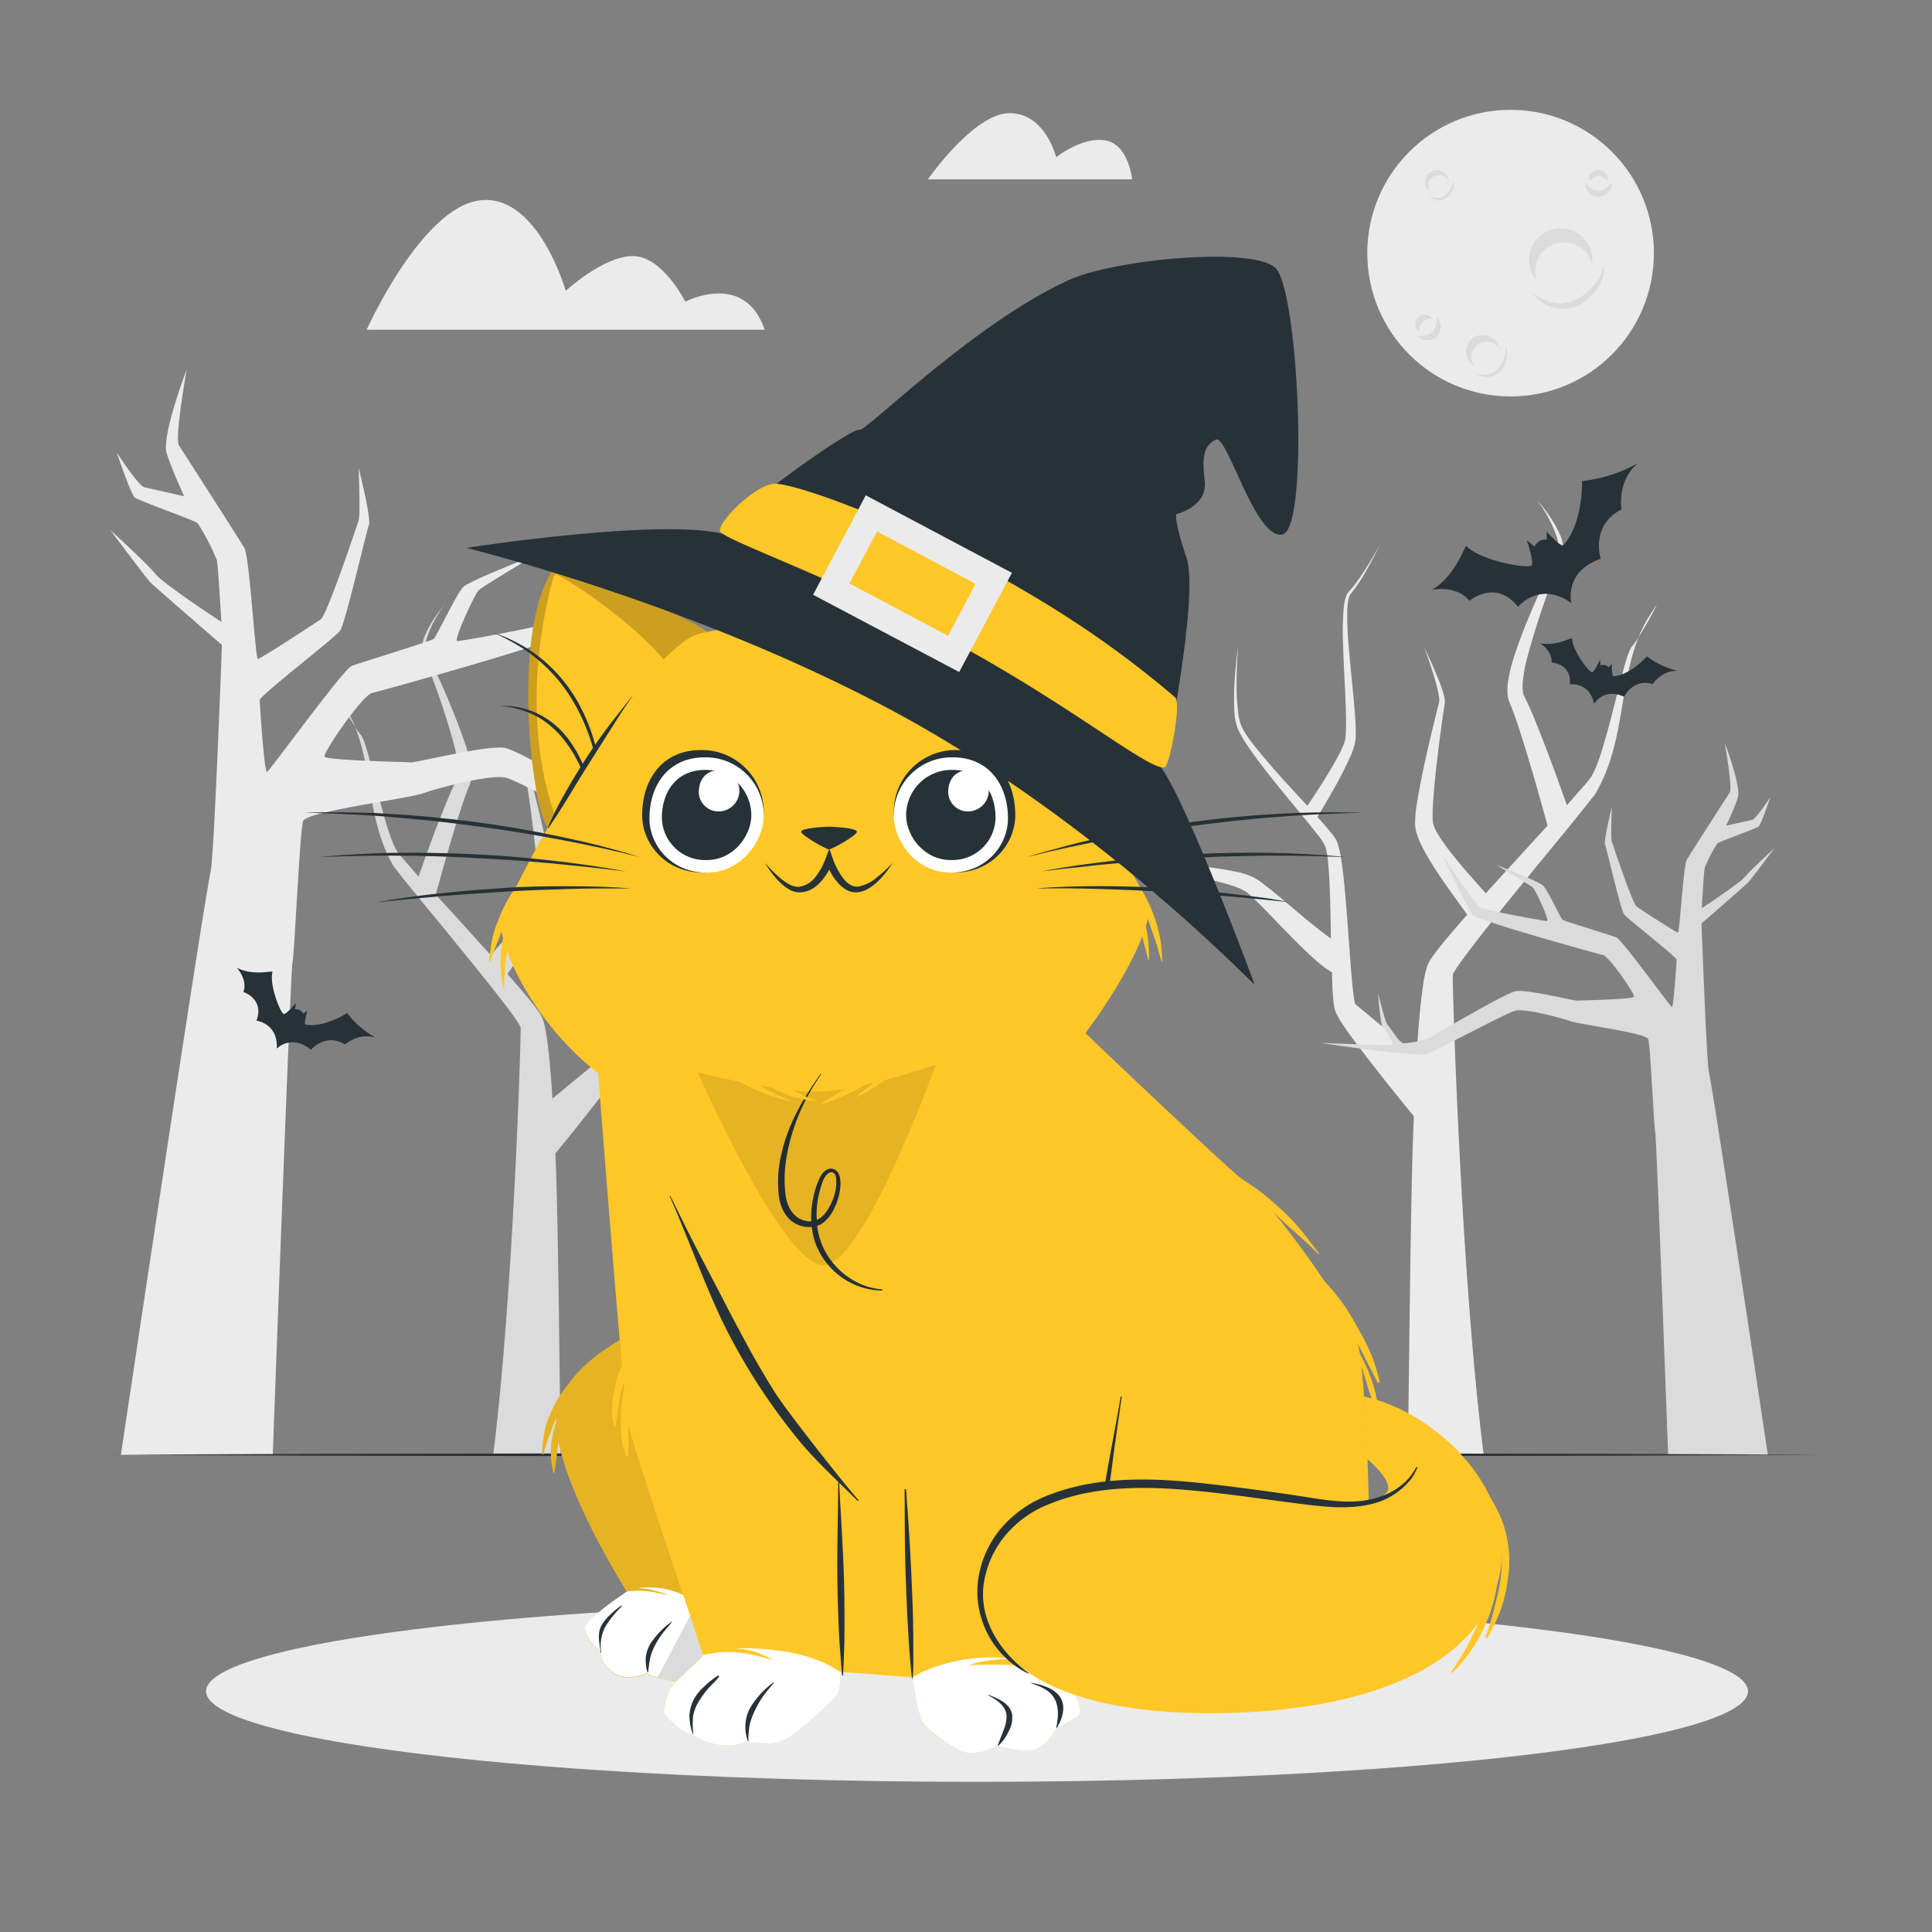 <svg xmlns="http://www.w3.org/2000/svg" viewBox="0 0 500 500"><rect x="0" y="0" width="500" height="500" fill="#808080" stroke="none"/><g id="freepik--background-complete--inject-228"><circle cx="390.94" cy="65.51" r="37.09" style="fill:#ebebeb"></circle><path d="M371.82,82.09a3.32,3.32,0,0,1,1.05,2.38,3.63,3.63,0,0,1-1.05,2.63,3.25,3.25,0,0,1-2.71.93,3.83,3.83,0,0,1-2.33-1.12,11.7,11.7,0,0,0,2.3-.16,2.83,2.83,0,0,0,1.59-.79,3.69,3.69,0,0,0,.94-1.62A6.84,6.84,0,0,0,371.82,82.09Z" style="fill:#dbdbdb"></path><path d="M367.22,85.69a2.11,2.11,0,0,1-.92-1.64,2.52,2.52,0,0,1,.73-1.94,2.32,2.32,0,0,1,2-.66,2.4,2.4,0,0,1,1.59,1,10.71,10.71,0,0,0-1.56.31,1.94,1.94,0,0,0-.91.52,2.91,2.91,0,0,0-.62.93A5.45,5.45,0,0,0,367.22,85.69Z" style="fill:#dbdbdb"></path><path d="M417.13,47.18a3.27,3.27,0,0,1-.79,2.48,3.61,3.61,0,0,1-2.53,1.26,3.21,3.21,0,0,1-2.64-1.11,3.91,3.91,0,0,1-1-2.38A12.36,12.36,0,0,0,412,48.84a2.88,2.88,0,0,0,1.72.47,3.82,3.82,0,0,0,1.77-.58A7,7,0,0,0,417.13,47.18Z" style="fill:#dbdbdb"></path><path d="M411.3,46.82a2.11,2.11,0,0,1,.41-1.84,2.55,2.55,0,0,1,1.84-1,2.32,2.32,0,0,1,1.95.86,2.48,2.48,0,0,1,.55,1.78,11.74,11.74,0,0,0-1.38-.81,1.87,1.87,0,0,0-1-.21,2.88,2.88,0,0,0-1.09.28A6,6,0,0,0,411.3,46.82Z" style="fill:#dbdbdb"></path><path d="M407.73,63.32A7.4,7.4,0,0,1,412,68.56a8.18,8.18,0,1,0-14.3,4,7.46,7.46,0,0,1,10.08-9.21Z" style="fill:#dbdbdb"></path><path d="M415.22,68.57a10.64,10.64,0,0,1-1.81,6.13A12.55,12.55,0,0,1,408.47,79a9,9,0,0,1-6.61.6,9.7,9.7,0,0,1-5.16-3.79,13,13,0,0,0,5.46,2.56,10,10,0,0,0,1.44.15,7.59,7.59,0,0,0,1.43-.11,9.23,9.23,0,0,0,2.73-.86c.43-.22.87-.46,1.29-.71a14.59,14.59,0,0,0,1.21-.85,12.51,12.51,0,0,0,2.13-2A14.76,14.76,0,0,0,415.22,68.57Z" style="fill:#dbdbdb"></path><path d="M373,45.38A2.75,2.75,0,0,1,374.93,47,3.05,3.05,0,1,0,370,49.47a2.71,2.71,0,0,1-.29-2A2.77,2.77,0,0,1,373,45.38Z" style="fill:#dbdbdb"></path><path d="M376.13,46.77a3.74,3.74,0,0,1-.15,2.4,4.56,4.56,0,0,1-1.52,2,3.35,3.35,0,0,1-2.44.69,3.45,3.45,0,0,1-2.15-1.1,5.23,5.23,0,0,0,2.18.47,3.37,3.37,0,0,0,1.93-.7A5.56,5.56,0,0,0,376.13,46.77Z" style="fill:#dbdbdb"></path><path d="M384.93,88.37A3.93,3.93,0,0,1,388,90.16a4.34,4.34,0,1,0-6.33,4.68,4,4,0,0,1,3.24-6.47Z" style="fill:#dbdbdb"></path><path d="M389.64,89.54a5.71,5.71,0,0,1,.24,3.38A6.59,6.59,0,0,1,388.26,96a4.83,4.83,0,0,1-3.14,1.55,5.22,5.22,0,0,1-3.27-.88,6.85,6.85,0,0,0,3.19.25,4.85,4.85,0,0,0,2.63-1.47,7.42,7.42,0,0,0,1.61-2.68A8,8,0,0,0,389.64,89.54Z" style="fill:#dbdbdb"></path><path d="M87.69,180.72q1.32,2.53,2.76,5c.49.82,1,1.64,1.46,2.43A31.31,31.31,0,0,0,87.69,180.72Z" style="fill:#dbdbdb"></path><path d="M93.58,190.47a22.34,22.34,0,0,1-1.67-2.32c4.59,11.37,3.08,24.32,10,36.11,4.74,6.08,9.63,11.89,14.44,17.8s9.66,11.8,14.24,17.77c1.13,1.5,2.26,3,3.25,4.48.24.37.47.74.66,1.06l.13.23a.28.28,0,0,1,.06.13c0-.06,0,.12.05.21.16.62-1.81,68.55-7.1,110.53l17.48.09c-.25-15.29-.63-59.26-1.25-74.55,0-1.17-.1-2.34-.14-3.5,2.9-3.52,5.74-7.05,8.56-10.64,1.58-2,3.15-4,4.69-6.09.78-1,1.54-2.09,2.3-3.15l1.12-1.67a17.12,17.12,0,0,0,1.14-2,4.47,4.47,0,0,0,.29-.65,6.77,6.77,0,0,0,.19-.74,9.17,9.17,0,0,0,.18-1.14c.1-.71.15-1.37.2-2,.09-1.31.14-2.6.18-3.88l0-1.12.81-.5c.7-.46,1.3-.93,1.87-1.39,1.15-.94,2.17-1.89,3.18-2.84,2-1.91,3.9-3.86,5.79-5.8s3.73-3.88,5.59-5.72c.47-.47.94-.92,1.41-1.34a13.07,13.07,0,0,1,1.29-1.07,16.23,16.23,0,0,1,3.31-1.4c5-1.58,10.32-2.44,15.6-4a10.33,10.33,0,0,0,2-.85A2,2,0,0,0,204,240l.3-.39.6-.8,2.49-3.16,5.05-6.3-5.66,5.75L204,238l-.7.75-.35.39a.64.64,0,0,1-.2.12,8.29,8.29,0,0,1-1.75.5c-5.18,1-10.59,1.23-16,2.35a18.76,18.76,0,0,0-4.26,1.32,13.91,13.91,0,0,0-2,1.28c-.58.42-1.13.85-1.67,1.28-2.15,1.72-4.21,3.46-6.27,5.18s-4.11,3.43-6.18,5c-.62.48-1.25.95-1.86,1.39.07-4.66.13-9.3.38-13.9.07-1.26.16-2.5.28-3.73a20.69,20.69,0,0,1,.57-3.45,12,12,0,0,1,1.79-2.77c.76-1,1.55-2,2.34-2.95,3.21-3.93,6.49-7.83,9.63-11.85,1.56-2,3.12-4.06,4.53-6.2l1-1.65c.31-.56.61-1.15.9-1.75a11.84,11.84,0,0,0,.8-3.87,57.57,57.57,0,0,0-.07-7.66c-.18-2.55-.45-5.07-.79-7.59.2,2.53.33,5.07.36,7.6a52.75,52.75,0,0,1-.34,7.56,11,11,0,0,1-.92,3.52c-.29.53-.6,1.07-.93,1.58L181.24,212c-1.5,2-3.15,3.93-4.79,5.85-2.72,3.09-5.52,6.11-8.32,9.15-1.23-1.83-2.46-3.69-3.63-5.56a81.62,81.62,0,0,1-4.09-7.16c-.28-.61-.56-1.22-.77-1.81a6.9,6.9,0,0,1-.32-1.78c-.11-1.31-.11-2.7-.09-4.08,0-2.78.19-5.58.32-8.38s.29-5.61.36-8.42a68.49,68.49,0,0,0-.15-8.47,13.35,13.35,0,0,0-.38-2.14l-.16-.53-.24-.52a7.1,7.1,0,0,0-.71-.87,32.83,32.83,0,0,1-2.51-3.32c-1.57-2.32-3-4.73-4.37-7.18,1.24,2.52,2.55,5,4,7.41a34.82,34.82,0,0,0,2.38,3.5l.35.41c.11.14.16.25.25.37l.17.44.13.48a14.68,14.68,0,0,1,.24,2,68.56,68.56,0,0,1-.27,8.34c-.21,2.78-.5,5.57-.78,8.36s-.56,5.58-.74,8.4c-.09,1.42-.17,2.84-.13,4.32a9.35,9.35,0,0,0,.34,2.37c.22.74.49,1.43.76,2.11A85.16,85.16,0,0,0,162,223c1.24,2.23,2.53,4.41,3.87,6.58-.74.81-1.47,1.63-2.19,2.48-.44.48-.84,1-1.26,1.52-.22.27-.42.58-.63.87a4.42,4.42,0,0,0-.56,1.13,22.27,22.27,0,0,0-.92,4c-.2,1.29-.37,2.58-.51,3.86-.55,5.11-.89,10.19-1.26,15.26l-.58,7.56c-.12,1.26-.23,2.51-.39,3.71-.07.61-.15,1.21-.25,1.75,0,.28-.11.54-.16.74s-.06.13-.07.18-9.4,7.78-14.12,11.68q-.16-2.61-.36-5.22c-.31-3.85-.62-7.66-1.26-11.66a24.88,24.88,0,0,0-.73-3.23,7,7,0,0,0-.45-1.12,3.32,3.32,0,0,0-.27-.5l-.24-.38c-.32-.48-.62-.9-.93-1.31-1.23-1.63-2.46-3.11-3.71-4.59s-2.46-2.84-3.71-4.25l1.22-1.69,2.46-3.41c1.63-2.31,3.25-4.64,4.77-7.11.76-1.23,1.48-2.52,2.14-3.87.18-.34.32-.72.48-1.07a9.38,9.38,0,0,0,.43-1.14,7.6,7.6,0,0,0,.35-1.26,6.63,6.63,0,0,0,.18-1.39,29.26,29.26,0,0,0-.41-4.51c-.22-1.41-.47-2.81-.73-4.19-1.06-5.53-2.34-11-3.68-16.4l-.51-2c-.08-.33-.21-.73-.24-1a3.8,3.8,0,0,1,0-.84,27.62,27.62,0,0,1,.88-4c.77-2.67,1.67-5.31,2.63-7.93-1.22,2.51-2.38,5-3.42,7.66a27.18,27.18,0,0,0-1.33,4.06,4.73,4.73,0,0,0-.11,1.24c0,.43.12.7.16,1.07l.31,2.06c.77,5.51,1.49,11,2,16.55.12,1.37.22,2.74.3,4.1a28.51,28.51,0,0,1,0,3.83,9,9,0,0,1-1.32,3,38.27,38.27,0,0,1-2.24,3.23c-1.63,2.14-3.41,4.22-5.22,6.29l-2.77,3.12c-.21.25-.43.49-.64.73-2.4-2.66-4.82-5.3-7.23-8s-4.67-5.1-7-7.64c1.69-6.19,3.45-12.39,5.33-18.51,1-3.12,2-6.34,3.14-9.23l.23-.54c.11-.29.22-.58.31-.88a7.47,7.47,0,0,0,.21-1.58,13.91,13.91,0,0,0-.19-2.79,36.73,36.73,0,0,0-1.23-5A181,181,0,0,0,113,174.36c-.67-1.52-1.34-3-2-4.55a13.63,13.63,0,0,1-.77-2.25,5.46,5.46,0,0,1,.18-2.29,28.78,28.78,0,0,1,4.61-8.67,29.36,29.36,0,0,0-5.29,8.46,6.32,6.32,0,0,0-.36,2.62,13.55,13.55,0,0,0,.65,2.49c.52,1.6,1.09,3.15,1.65,4.72a180.91,180.91,0,0,1,6.07,18.79,37.71,37.71,0,0,1,.8,4.69,11.12,11.12,0,0,1,0,2.16,4.74,4.74,0,0,1-.18.87c0,.1-.09.19-.13.29l-.29.58c-1.56,3.15-2.72,6.22-4,9.35-2,5-3.8,10.1-5.61,15.21-1.36-1.53-2.71-3.05-4-4.59a21.36,21.36,0,0,1-1.62-2,16,16,0,0,1-1.13-2.35c-.69-1.7-1.25-3.49-1.79-5.3-1.08-3.61-2-7.31-2.94-11L95.49,196c-.24-.92-.5-1.84-.8-2.76A12.06,12.06,0,0,0,93.58,190.47Z" style="fill:#dbdbdb"></path><path d="M70.59,376.56s4.6-125.43,5.1-127.43,1.91-34.1,2.74-36.62,26.9-5.73,31.14-7.23,17.69-5,21.42-4,30.4,15.44,34.63,16.94S207.48,214,207.48,214s-25.91,1-27.66.75,2.5-6.35,3.37-7.1,1.87-13.45,1.87-13.45-3.12,12.08-3.74,12.58-4.73,7.1-6,7.35-8.6-1.12-9.84-1.75-30.4-17.93-34.76-18.81-23.16,3.87-24.41,3.74-21.8-.5-22.3-1.49S93.75,180,96.24,179.37s49.7-13.62,51.53-15.94S159.56,140,159.56,140s-12.62,19.1-14.78,20.43-25.25,5.48-26.41,5.48,4.49-12.12,5.48-13.12,14.45-9,14.45-9-16.77,6.48-18.43,8.14-7,12.95-7.64,13.45-19.1,6.15-21.26,7-21.22,27.24-21.89,27.4-1.86-17.44-1.86-18.6S86.65,165.09,88,163.26s6.81-25.74,7.47-27.4-2.66-14.78-2.66-14.78.5,12.12,0,13.62-8.14,24.41-9.8,25.57-15.61,10.26-16.27,10.26-2.16-26.37-3.49-28.69-15.78-24.75-16.94-26.58,2-19.6,2-19.6-6.64,17.28-5.15,21.76,4.49,11,4.49,11l-10.3-2.32c-1.5-.33-7.14-9-7.14-9s3.65,10.8,4.65,11.63,15.61,6,16.27,6.64a57.39,57.39,0,0,1,5,9.63c.33,1.5,1.16,15.95,1.16,15.95s-15-9.8-17.11-12.46-11.62-11.29-11.62-11.29S38,149.81,39,150.81s18.44,16.11,18.44,16.11-2,54.05-2.91,58.54c-2.46,11.9-23.25,151.1-23.25,151.1Z" style="fill:#ebebeb"></path><path d="M428.81,156.56c-1,1.9-2,3.77-3.1,5.63-.55.92-1.08,1.84-1.65,2.73A35.07,35.07,0,0,1,428.81,156.56Z" style="fill:#ebebeb"></path><path d="M422.19,167.51a26.16,26.16,0,0,0,1.87-2.59c-5.15,12.76-3.45,27.31-11.2,40.55-5.32,6.84-10.81,13.36-16.22,20s-10.85,13.25-16,20c-1.27,1.67-2.54,3.37-3.65,5-.27.42-.53.83-.74,1.19l-.15.26a.45.45,0,0,0-.07.15c0-.07,0,.13-.05.23-.18.7,2,77,8,124.17l-19.64.1c.29-17.18.71-66.57,1.41-83.74,0-1.32.11-2.63.16-3.93-3.26-4-6.45-7.93-9.62-12q-2.67-3.37-5.27-6.85-1.31-1.72-2.58-3.53l-1.26-1.88a19.34,19.34,0,0,1-1.28-2.24,3.55,3.55,0,0,1-.32-.73,7.52,7.52,0,0,1-.22-.83c-.1-.48-.16-.89-.21-1.28-.1-.8-.16-1.55-.21-2.29-.11-1.48-.16-2.93-.21-4.37l0-1.26c-.33-.19-.62-.37-.91-.56a23.4,23.4,0,0,1-2.1-1.56c-1.29-1.05-2.44-2.12-3.58-3.18-2.25-2.15-4.37-4.34-6.5-6.52s-4.18-4.36-6.28-6.43c-.53-.52-1.06-1-1.59-1.5a13.33,13.33,0,0,0-1.44-1.2,17.63,17.63,0,0,0-3.72-1.57C313,227.37,307,226.41,301,224.67a11,11,0,0,1-2.29-.95,2.39,2.39,0,0,1-.64-.57l-.33-.45-.68-.89-2.79-3.56-5.68-7.07,6.36,6.46,3.16,3.27.78.84.39.44a1,1,0,0,0,.23.14,10.09,10.09,0,0,0,2,.56c5.82,1.06,11.89,1.37,18,2.64a20.89,20.89,0,0,1,4.79,1.48,16.68,16.68,0,0,1,2.23,1.43c.65.48,1.27,1,1.87,1.44,2.42,1.93,4.73,3.89,7,5.82s4.63,3.85,6.95,5.64c.7.54,1.4,1.07,2.09,1.56-.08-5.23-.15-10.44-.43-15.62-.07-1.4-.18-2.8-.31-4.18a24,24,0,0,0-.64-3.87,13.4,13.4,0,0,0-2-3.12c-.85-1.1-1.74-2.21-2.63-3.32-3.6-4.4-7.28-8.79-10.82-13.31-1.74-2.26-3.49-4.55-5.08-7l-1.16-1.85c-.35-.63-.7-1.29-1-2a13.36,13.36,0,0,1-.9-4.34,63.39,63.39,0,0,1,.09-8.61c.19-2.86.49-5.69.88-8.53-.23,2.85-.38,5.7-.41,8.55a60.05,60.05,0,0,0,.38,8.49,12.56,12.56,0,0,0,1,4c.32.6.67,1.2,1,1.78l1.21,1.72c1.69,2.26,3.54,4.42,5.39,6.57,3,3.48,6.2,6.87,9.34,10.28,1.39-2.05,2.76-4.14,4.08-6.24,1.65-2.64,3.26-5.33,4.6-8,.31-.68.62-1.37.86-2a7.68,7.68,0,0,0,.36-2c.12-1.48.12-3,.1-4.6-.05-3.12-.21-6.26-.36-9.41s-.32-6.3-.4-9.45a77.63,77.63,0,0,1,.16-9.52,17.05,17.05,0,0,1,.43-2.4l.18-.6.27-.59a8,8,0,0,1,.8-1,38.38,38.38,0,0,0,2.82-3.73c1.76-2.61,3.37-5.31,4.91-8.06-1.39,2.82-2.87,5.61-4.5,8.32a40.69,40.69,0,0,1-2.68,3.93l-.4.46c-.12.16-.17.28-.27.42l-.19.49-.15.54a18.52,18.52,0,0,0-.28,2.27,77.5,77.5,0,0,0,.32,9.37c.23,3.12.55,6.25.86,9.39s.63,6.27.84,9.44c.11,1.59.19,3.19.15,4.85a10.38,10.38,0,0,1-.39,2.66,23.62,23.62,0,0,1-.85,2.37,94.2,94.2,0,0,1-4.35,8.57c-1.39,2.51-2.84,5-4.34,7.4.82.91,1.65,1.83,2.46,2.78.49.54.94,1.14,1.42,1.71.23.31.46.65.7,1a4.8,4.8,0,0,1,.63,1.26,24.77,24.77,0,0,1,1,4.51c.23,1.45.42,2.9.57,4.33.62,5.74,1,11.45,1.42,17.15l.65,8.49c.14,1.41.26,2.82.44,4.17.08.69.17,1.36.29,2,.05.31.11.6.17.83s.06.14.07.2,10.56,8.74,15.87,13.12c.12-2,.26-3.91.4-5.87.36-4.32.7-8.6,1.42-13.09a26.53,26.53,0,0,1,.82-3.63,7.74,7.74,0,0,1,.5-1.26,3.9,3.9,0,0,1,.31-.56l.27-.43c.36-.53.7-1,1.05-1.48,1.37-1.83,2.76-3.48,4.17-5.15s2.76-3.19,4.15-4.77c-.44-.63-.92-1.28-1.36-1.9l-2.76-3.83c-1.83-2.59-3.65-5.21-5.36-8a47.54,47.54,0,0,1-2.41-4.34c-.2-.39-.36-.81-.54-1.2a11.27,11.27,0,0,1-.48-1.29,9.16,9.16,0,0,1-.4-1.41,8.47,8.47,0,0,1-.19-1.56,33.65,33.65,0,0,1,.45-5.07c.25-1.59.53-3.16.83-4.71,1.19-6.22,2.63-12.32,4.13-18.42l.58-2.29c.08-.36.22-.81.26-1.1a4.11,4.11,0,0,0,0-.94,29.57,29.57,0,0,0-1-4.48c-.86-3-1.87-6-3-8.91,1.37,2.83,2.67,5.68,3.84,8.61a31.22,31.22,0,0,1,1.5,4.56,5,5,0,0,1,.11,1.4c0,.48-.12.78-.17,1.2l-.34,2.31c-.87,6.19-1.68,12.4-2.24,18.59-.13,1.54-.24,3.08-.33,4.6a32.33,32.33,0,0,0,0,4.31,10.34,10.34,0,0,0,1.48,3.32,43.27,43.27,0,0,0,2.53,3.63c1.83,2.4,3.82,4.74,5.86,7.07l3.1,3.51.73.81q4-4.48,8.12-8.93c2.6-2.87,5.24-5.73,7.85-8.59-1.9-7-3.87-13.92-6-20.8-1.1-3.5-2.2-7.11-3.54-10.36l-.25-.61c-.12-.32-.25-.65-.35-1a8.82,8.82,0,0,1-.24-1.77,15.86,15.86,0,0,1,.22-3.14,41.39,41.39,0,0,1,1.38-5.66c2.28-7.26,5.39-14,8.38-20.87.76-1.7,1.51-3.4,2.22-5.11a15.51,15.51,0,0,0,.87-2.53,6.35,6.35,0,0,0-.2-2.58,32.65,32.65,0,0,0-5.18-9.73A33.13,33.13,0,0,1,404,139a7.29,7.29,0,0,1,.41,2.93,15.82,15.82,0,0,1-.74,2.81c-.57,1.79-1.22,3.53-1.85,5.29A201.58,201.58,0,0,0,395,171.12a38.48,38.48,0,0,0-.9,5.27,11,11,0,0,0,0,2.43,6.09,6.09,0,0,0,.19,1,1.87,1.87,0,0,1,.15.32l.33.65c1.75,3.54,3.05,7,4.44,10.5,2.19,5.67,4.27,11.36,6.3,17.09,1.53-1.72,3-3.43,4.54-5.15a26.17,26.17,0,0,0,1.82-2.3,19.06,19.06,0,0,0,1.27-2.64c.76-1.9,1.4-3.92,2-6,1.21-4.06,2.24-8.21,3.29-12.35l1.61-6.24c.28-1,.57-2.07.9-3.1A13.93,13.93,0,0,1,422.19,167.51Z" style="fill:#ebebeb"></path><path d="M431.71,376.56s-3-82.31-3.34-83.62-1.26-22.37-1.8-24-17.66-3.76-20.44-4.74-11.6-3.27-14.06-2.61-19.94,10.13-22.72,11.11-27.46-2.78-27.46-2.78,17,.66,18.14.49-1.63-4.16-2.2-4.65-1.23-8.83-1.23-8.83,2,7.93,2.45,8.25,3.11,4.66,3.93,4.83a25.6,25.6,0,0,0,6.45-1.15c.82-.41,19.95-11.77,22.81-12.34s15.2,2.53,16,2.45,14.3-.33,14.63-1-6.38-10.38-8-10.79-32.61-8.94-33.81-10.46-7.74-15.37-7.74-15.37,8.28,12.53,9.7,13.41,16.56,3.59,17.33,3.59-2.95-8-3.6-8.61-9.48-5.88-9.48-5.88,11,4.25,12.1,5.34,4.57,8.5,5,8.83,12.53,4,13.95,4.57,13.92,17.88,14.36,18,1.22-11.45,1.22-12.21S421.17,237.8,420.3,236.6s-4.47-16.89-4.9-18,1.74-9.7,1.74-9.7-.33,8,0,8.93,5.34,16,6.43,16.79,10.25,6.73,10.68,6.73,1.42-17.3,2.29-18.83,10.35-16.24,11.12-17.44-1.31-12.86-1.31-12.86,4.36,11.34,3.38,14.28-3,7.19-3,7.19,5.78-1.31,6.76-1.52,4.69-5.89,4.69-5.89-2.4,7.09-3.05,7.63-10.25,3.92-10.68,4.36a37.33,37.33,0,0,0-3.27,6.32c-.22,1-.77,10.46-.77,10.46s9.81-6.43,11.23-8.17,7.63-7.41,7.63-7.41-6.21,8.28-6.87,8.94S440.35,239,440.35,239s1.3,35.46,1.91,38.41c1.61,7.81,15.26,99.15,15.26,99.15Z" style="fill:#dbdbdb"></path><path d="M293,46.41H240.15S252,29.28,261.28,29.28,273.34,40.7,273.34,40.7s6.57-5.33,12.66-4.38S293,46.41,293,46.41Z" style="fill:#ebebeb"></path><path d="M197.9,85.33h-103s14.11-31.5,29.2-33.47,22.31,23.41,22.31,23.41,9.73-9,17.39-9,13.56,11.81,13.56,11.81S192.65,70,197.9,85.33Z" style="fill:#ebebeb"></path></g><g id="freepik--Shadow--inject-228"><ellipse cx="252.85" cy="437.7" rx="199.53" ry="23.44" style="fill:#ebebeb"></ellipse></g><g id="freepik--Floor--inject-228"><polygon points="27.88 376.49 83.41 376.25 138.94 376.16 250 375.99 361.06 376.16 416.59 376.25 472.12 376.49 416.59 376.74 361.06 376.82 250 376.99 138.94 376.82 83.41 376.74 27.88 376.49" style="fill:#263238"></polygon></g><g id="freepik--Cat--inject-228"><path d="M170.43,342s-21.87,7.93-26,21.63S162.26,412,162.26,412s-9.8,6.43-10.7,9,4,6.67,4,6.67-.18,3.06,3.42,5.41,8.48,0,8.48,0a15.31,15.31,0,0,0,7.93,1.8c4.68-.18,14.78-11.72,15.86-13.52S170.43,342,170.43,342Z" style="fill:#FFC727"></path><path d="M150.68,354.69a29.82,29.82,0,0,0-6.34,7.38,33.56,33.56,0,0,0-2.16,4.43,19.92,19.92,0,0,0-1.39,4.65c-.13.93-.28,1.85-.38,2.79a8.39,8.39,0,0,0,0,2.5c0,.07.11.07.14,0a5.93,5.93,0,0,0,.4-1.3c.13-.5.3-1,.46-1.48.3-.93.66-1.83,1-2.74a52.24,52.24,0,0,1,2.34-5.58c.89-1.78,1.94-3.47,3-5.17a35.81,35.81,0,0,1,3.59-4.9A.43.43,0,0,0,150.68,354.69Z" style="fill:#FFC727"></path><path d="M147.17,362.87a21.82,21.82,0,0,0-1.53,1.92,17.22,17.22,0,0,0-1.11,2,18.68,18.68,0,0,0-1.49,4.61,21.49,21.49,0,0,0,.16,9.64.15.15,0,0,0,.3,0h0c.28-1.5.39-3,.59-4.56s.39-3,.7-4.53a41.63,41.63,0,0,1,1.18-4.38,20.08,20.08,0,0,1,1.89-4.2A.44.44,0,0,0,147.17,362.87Z" style="fill:#FFC727"></path><g style="opacity:0.1"><path d="M170.43,342s-21.87,7.93-26,21.63S162.26,412,162.26,412s-9.8,6.43-10.7,9,4,6.67,4,6.67-.18,3.06,3.42,5.41,8.48,0,8.48,0a15.31,15.31,0,0,0,7.93,1.8c4.68-.18,14.78-11.72,15.86-13.52S170.43,342,170.43,342Z"></path><path d="M150.68,354.69a29.82,29.82,0,0,0-6.34,7.38,33.56,33.56,0,0,0-2.16,4.43,19.92,19.92,0,0,0-1.39,4.65c-.13.93-.28,1.85-.38,2.79a8.39,8.39,0,0,0,0,2.5c0,.07.11.07.14,0a5.93,5.93,0,0,0,.4-1.3c.13-.5.3-1,.46-1.48.3-.93.66-1.83,1-2.74a52.24,52.24,0,0,1,2.34-5.58c.89-1.78,1.94-3.47,3-5.17a35.81,35.81,0,0,1,3.59-4.9A.43.43,0,0,0,150.68,354.69Z"></path><path d="M147.17,362.87a21.82,21.82,0,0,0-1.53,1.92,17.22,17.22,0,0,0-1.11,2,18.68,18.68,0,0,0-1.49,4.61,21.49,21.49,0,0,0,.16,9.64.15.15,0,0,0,.3,0h0c.28-1.5.39-3,.59-4.56s.39-3,.7-4.53a41.63,41.63,0,0,1,1.18-4.38,20.08,20.08,0,0,1,1.89-4.2A.44.44,0,0,0,147.17,362.87Z"></path></g><path d="M191.22,421.26c-1.08,1.81-11.18,13.35-15.86,13.52a15.29,15.29,0,0,1-7.94-1.8s-4.87,2.35-8.46,0-3.43-5.41-3.43-5.41-4.87-4.14-4-6.66,10.7-9,10.7-9c5.28-.9,11.05,1.15,11.05,1.15a20.59,20.59,0,0,0-8.19-2.06,21.29,21.29,0,0,1,12.35,2.06,48,48,0,0,0,13.12,4C191.12,419.54,191.36,421,191.22,421.26Z" style="fill:#fff"></path><path d="M191.22,421.26c-1.08,1.81-11.18,13.35-15.86,13.52a15.76,15.76,0,0,1-5.19-.67l10.38-19.64a54.21,54.21,0,0,0,10,2.64C191.12,419.54,191.36,421,191.22,421.26Z" style="fill:#dbdbdb"></path><path d="M160.75,415.53a23.44,23.44,0,0,0-2.71,2.25,12.14,12.14,0,0,0-2.38,2.87c-1.16,2.15-.5,4.67-.21,7,0,.1.16.09.15,0a10.67,10.67,0,0,1,1-6.56,26.56,26.56,0,0,1,4.28-5.34C161,415.61,160.85,415.46,160.75,415.53Z" style="fill:#263238"></path><path d="M173.8,419.71a22,22,0,0,0-5.43,5.59,9.27,9.27,0,0,0-1.23,3.5,10.39,10.39,0,0,0,.44,4c0,.07.13.07.14,0,.18-1.25.29-2.51.56-3.75a13.31,13.31,0,0,1,1.25-3.26,20.29,20.29,0,0,1,1.89-3c.78-1,1.65-2,2.47-3C173.94,419.77,173.87,419.66,173.8,419.71Z" style="fill:#263238"></path><path d="M142.06,214c-3.55.48-10.74-50.47,1.5-67.22,1.76-2.41,39,15.44,39.55,16.75S149.37,213,142.06,214Z" style="fill:#FFC727"></path><path d="M183.11,163.49c.18.41-3.05,5.4-7.78,12.08-8-13.13-31.07-27.35-31.64-27s-4.37,14.31-4.78,29.5c-.47,18,3.5,30.06,5.42,34.79a5.66,5.66,0,0,1-2.27,1.11c-3.54.48-10.73-50.47,1.51-67.23C145.32,144.33,182.54,162.18,183.11,163.49Z" style="opacity:0.2"></path><path d="M153.55,208.92a46.84,46.84,0,0,0-1.19-4.7,42.1,42.1,0,0,0-1.63-4.53,35.14,35.14,0,0,0-4.79-8.25,23.14,23.14,0,0,0-3.29-3.42c-.59-.53-1.24-1-1.88-1.46s-1.33-.86-2-1.22a21.36,21.36,0,0,0-2.16-1c-.75-.25-1.49-.57-2.27-.75a28,28,0,0,0-4.74-.92,21.09,21.09,0,0,1,9.51,2,21.5,21.5,0,0,1,7.64,6.17,30.41,30.41,0,0,1,4.72,8.59A35.47,35.47,0,0,1,153.55,208.92Z" style="fill:#263238"></path><path d="M155.7,207.69a51.78,51.78,0,0,0-.67-6.93,59.38,59.38,0,0,0-1.46-6.79,50.23,50.23,0,0,0-5.39-12.71,43.38,43.38,0,0,0-4-5.62,45.06,45.06,0,0,0-4.91-4.86,39.16,39.16,0,0,0-5.65-4,50.37,50.37,0,0,0-6.22-3.15,40.25,40.25,0,0,1,12.36,6.54A39.73,39.73,0,0,1,149,180.75a47.51,47.51,0,0,1,5.28,13A48.81,48.81,0,0,1,155.7,207.69Z" style="fill:#263238"></path><path d="M273.33,222.54c3.34,1.26,21.87-46.73,13.74-65.83-1.16-2.74-41.46,6.22-42.31,7.38S266.43,219.93,273.33,222.54Z" style="fill:#FFC727"></path><path d="M244.77,164.09c-.27.35,1.74,5.94,4.84,13.52,10.79-11,36.45-19.61,36.93-19.15s1,14.93-2,29.82c-3.61,17.62-10.22,28.48-13.15,32.66a5.77,5.77,0,0,0,1.95,1.59c3.35,1.27,21.88-46.72,13.75-65.82C285.9,154,245.61,162.94,244.77,164.09Z" style="opacity:0.2"></path><path d="M273.78,208.92a35.08,35.08,0,0,1,2.1-9.51,30.41,30.41,0,0,1,4.72-8.59,21.68,21.68,0,0,1,7.64-6.17,21.13,21.13,0,0,1,9.52-2,27.78,27.78,0,0,0-4.74.92c-.78.18-1.52.5-2.28.75a21.2,21.2,0,0,0-2.15,1c-.71.36-1.36.81-2,1.22s-1.29.93-1.87,1.46a23.21,23.21,0,0,0-3.3,3.42,35.14,35.14,0,0,0-4.79,8.25,50.61,50.61,0,0,0-2.81,9.23Z" style="fill:#263238"></path><path d="M271.62,207.69a48.47,48.47,0,0,1,1.4-13.92,47.8,47.8,0,0,1,5.27-13,39.76,39.76,0,0,1,9.28-10.57,40.2,40.2,0,0,1,12.35-6.54,50.24,50.24,0,0,0-6.21,3.15,39.26,39.26,0,0,0-5.66,4,44.1,44.1,0,0,0-4.9,4.86,42.44,42.44,0,0,0-4,5.62A49.52,49.52,0,0,0,273.76,194a55.39,55.39,0,0,0-1.46,6.79A51.79,51.79,0,0,0,271.62,207.69Z" style="fill:#263238"></path><path d="M129.57,238.85c0,6.6,8.23,25.59,25.24,38.93,0,0,6.42,84.08,7.83,90.94s19.34,58.92,19.28,59.64-7.76,7-8.76,9.1a19.41,19.41,0,0,0-1.39,5.68c0,.48,4.52,5.52,7.16,5.72,0,0,7.81,5.05,14.08,1.79,0,0,5.82,1.16,9,.08s10.75-8.35,13.47-10.79,1.81-7.28,1.81-7.28l18.87,1.43s1.17,8.46,2.31,11,8.68,7.89,11.65,8.47,8.08-1.67,8.08-1.67,5.3,1.6,9,1,6.23-5.79,6.23-5.79a21.6,21.6,0,0,0,5.66-3.19c1.94-1.78-2.6-8.63-5.25-10.28a12.17,12.17,0,0,0-4.92-1.82s52.64-1.32,62.85-2.48,20.52-3.51,22-6.77.56-67.93-2.87-76.87-21.76-34.18-28.34-39.5-41.66-38.82-41.66-38.82,14.89-19.4,16.64-32c.53-3.82-36.34-61.32-49.44-69.78s-63.29-4.27-69.37-.67C161,175.38,129.57,235.05,129.57,238.85Z" style="fill:#FFC727"></path><path d="M163,361.27c.17-1.79.38-3.59.66-5.38a.57.57,0,0,0-1.1-.27,36.66,36.66,0,0,0-1.36,5.34,39.32,39.32,0,0,0-.49,5.53c-.11,3.5-.11,7.39,1.56,10.57,0,.05.13,0,.14,0,.54-3.45.05-7,.17-10.49C162.67,364.78,162.86,363,163,361.27Z" style="fill:#FFC727"></path><path d="M163.7,349.08a23.26,23.26,0,0,0-4.5,9.71,25.79,25.79,0,0,0-.78,5.31,23.76,23.76,0,0,0,0,2.67,13.55,13.55,0,0,0,.61,2.59c0,.09.19.1.2,0,.13-.84.38-1.67.47-2.51s.16-1.65.28-2.47c.26-1.69.53-3.38,1-5.05a72.32,72.32,0,0,1,3.6-9.62C164.77,349.2,164.13,348.58,163.7,349.08Z" style="fill:#FFC727"></path><path d="M135.57,226.92a47.45,47.45,0,0,0-3.51,4.82,36,36,0,0,0-2.67,5.3,35.11,35.11,0,0,0-1.94,5.64,52.68,52.68,0,0,0-.85,6c0,.23.29.33.36.09.55-1.87,1.29-3.69,2-5.5s1.33-3.64,2.09-5.43,1.6-3.55,2.44-5.31,1.67-3.51,2.64-5.2C136.35,227,135.83,226.6,135.57,226.92Z" style="fill:#FFC727"></path><path d="M133.44,234.66a31.84,31.84,0,0,0-2.31,5,30.83,30.83,0,0,0-1.29,5.26,29.79,29.79,0,0,0,.47,10.73.1.1,0,0,0,.19,0,59.9,59.9,0,0,1,.94-10.52,51.76,51.76,0,0,1,1.09-5.09,52.62,52.62,0,0,1,1.5-5.07C134.17,234.55,133.61,234.34,133.44,234.66Z" style="fill:#FFC727"></path><path d="M292.88,226.43a46.77,46.77,0,0,0-4.38-5.05c-.1-.11-.3,0-.21.17a64,64,0,0,1,6,10.1c.85,1.72,1.68,3.46,2.39,5.24s1.36,3.69,2,5.55c.75,2.09,1.31,4.24,1.92,6.37a.08.08,0,0,0,.15,0C300.83,240.76,297.65,232.79,292.88,226.43Z" style="fill:#FFC727"></path><path d="M297.33,246.08a21.85,21.85,0,0,0-.16-2.42,32.16,32.16,0,0,0-.86-4.88,58.22,58.22,0,0,0-3.56-9.19c-.08-.17-.37,0-.31.14,1,3.05,1.66,6.25,2.39,9.38.36,1.55.75,3.09,1.15,4.63.2.78.38,1.58.6,2.35s.34,1.59.61,2.34c0,.06.13.07.14,0A23,23,0,0,0,297.33,246.08Z" style="fill:#FFC727"></path><path d="M341.34,324.36c-1.47-1.91-2.9-3.84-4.4-5.71a51.56,51.56,0,0,0-4.91-5.22c-1.76-1.63-3.54-3.24-5.43-4.72s-4-2.78-6-4.13c-1.08-.74-2.23-1.38-3.35-2.07s-2.35-1.46-3.56-2.14c-.08-.05-.15.07-.07.13,2,1.4,3.9,2.81,5.75,4.36s3.56,3.07,5.32,4.63,3.58,3.08,5.32,4.67c.9.82,1.78,1.65,2.65,2.5s1.77,1.57,2.64,2.36c2,1.8,4,3.54,5.83,5.48C341.25,324.59,341.42,324.46,341.34,324.36Z" style="fill:#FFC727"></path><path d="M355.09,351.06a57.31,57.31,0,0,0-3-6.17c-1.08-2-2.25-4-3.49-6a49.88,49.88,0,0,0-4.12-5.39c-1.67-1.95-3.45-3.79-5.17-5.7-.06-.07-.16,0-.1.11,2.89,3.49,5,7.51,7.43,11.34,1.18,1.9,2.33,3.82,3.41,5.78s2,4,3,6c1.13,2.25,2.32,4.48,3.45,6.73.16.31.61.07.53-.24A47.22,47.22,0,0,0,355.09,351.06Z" style="fill:#FFC727"></path><path d="M356.12,361.25a31.6,31.6,0,0,0-1.5-5.12c-.62-1.61-1.34-3.16-2.11-4.7a39.8,39.8,0,0,0-2.65-4.72c-.05-.06-.17,0-.14.06.63,1.61,1.32,3.2,1.92,4.82s1.12,3.29,1.63,5,1,3.32,1.58,5,1,3.33,1.57,5a.2.2,0,0,0,.39-.07A28.18,28.18,0,0,0,356.12,361.25Z" style="fill:#FFC727"></path><path d="M163.63,180.14c-3.24,4.11-6.57,8.19-9.53,12.5s-5.76,8.81-8.3,13.39a79.06,79.06,0,0,0-4,8.08.1.1,0,0,0,.18.1c3-4.31,5.66-8.88,8.42-13.35s5.62-8.86,8.4-13.31c1.56-2.51,3.2-5,4.89-7.39C163.66,180.14,163.64,180.13,163.63,180.14Z" style="fill:#263238"></path><path d="M281.34,207c-2.92-4.53-5.76-9.09-8.91-13.47s-6.35-8.54-9.79-12.61c0,0-.12,0-.09.07,2.89,4.49,5.92,8.88,9,13.23s6.44,8.56,9.63,12.87A.08.08,0,0,0,281.34,207Z" style="fill:#263238"></path><path d="M228.15,333.66c-6.44-.47-12-4.86-14.66-9.93a18.27,18.27,0,0,1-2-6.47,6.2,6.2,0,0,0,1.55-.81,10.26,10.26,0,0,0,3-4.05,14.79,14.79,0,0,0,1.46-5.49c.06-1.38,0-3.66-1.67-4.31s-3,.89-3.57,2a22.18,22.18,0,0,0-1.77,5.28,23.4,23.4,0,0,0-.53,6.18,4.3,4.3,0,0,1-1.28-.06c-3.48-.65-5-3.88-5.37-6.72a33.42,33.42,0,0,1,.28-10,51.68,51.68,0,0,1,7.55-19.15c.46-.72.9-1.45,1.4-2.15.05-.08-.09-.15-.14-.07-4.59,6.38-8.49,13.16-10.15,20.66a31.27,31.27,0,0,0-.67,11.11c.48,3.39,2.36,6.93,6.41,7.75a6.41,6.41,0,0,0,2.09.09,20,20,0,0,0,.74,3.57,18.81,18.81,0,0,0,14.82,12.69,20.07,20.07,0,0,0,2.46.2C228.44,334.06,228.42,333.69,228.15,333.66ZM211.33,314a24.27,24.27,0,0,1,.62-5c.2-.84.44-1.68.72-2.51a7.24,7.24,0,0,1,1-2.15c.41-.52,1.22-1.3,2-.82s.71,1.45.75,2.11a11.69,11.69,0,0,1-1,5.09c-.75,1.77-2,4.1-4,5C211.34,315.16,211.32,314.58,211.33,314Z" style="fill:#263238"></path><path d="M222.15,388.22c-4-4.58-18.28-22.64-21.5-27.71-6.48-10.19-11.84-21.11-17.43-31.73-3.17-6-6.75-13.16-9.73-19.27-.05-.09-.21-.05-.17.05,4.82,11,8.6,21.65,13.27,31.66A157.82,157.82,0,0,0,206.12,372c4.26,5.39,10.92,11.51,15.82,16.42C222,388.47,222.24,388.33,222.15,388.22Z" style="fill:#263238"></path><path d="M218.53,414c-.07-6.5-.4-13-.76-19.48-.2-3.69-.45-7.39-.59-11.08a.13.13,0,0,0-.26,0c0,6.5-.19,13-.23,19.51s.13,13,.43,19.48c.18,3.71.51,7.4.81,11.09a.14.14,0,0,0,.27,0c.12-3.25.31-6.5.34-9.76S218.56,417.25,218.53,414Z" style="fill:#263238"></path><path d="M236.36,425.18c0-3.19-.05-6.38-.17-9.57q-.34-9.57-.93-19.13c-.22-3.63-.52-7.27-.75-10.9a.2.2,0,0,0-.4,0c.07,6.38,0,12.76.19,19.14s.43,12.76.84,19.13c.11,1.8.23,3.59.38,5.38.07.86.15,1.71.22,2.56s.22,1.73.27,2.6a.09.09,0,0,0,.17,0,37.56,37.56,0,0,0,.18-4.38C236.38,428.42,236.37,426.8,236.36,425.18Z" style="fill:#263238"></path><path d="M288,377.84q1.1-8.18,2.31-16.32a.14.14,0,0,0-.28,0q-1.24,7.13-2.59,14.23c-.89,4.7-1.62,9.43-2.59,14.12a67.48,67.48,0,0,1-4.69,13.43c-1.93,4.38-3.85,8.77-5.69,13.2-1,2.49-2.08,5-3.09,7.48-.51,1.25-1,2.49-1.52,3.75s-.93,2.64-1.42,3.95a.14.14,0,0,0,.26.12c.56-1.09,1.18-2.12,1.72-3.22s1.06-2.18,1.57-3.28c1-2.2,2.08-4.39,3.1-6.59,2.05-4.4,4-8.82,6-13.25,1-2.15,1.89-4.31,2.71-6.52a52.72,52.72,0,0,0,1.87-6.78C286.77,387.42,287.39,382.6,288,377.84Z" style="fill:#263238"></path><path d="M215.52,439.93c-2.73,2.45-10.26,9.72-13.47,10.8s-9-.07-9-.07c-6.27,3.25-14.08-1.79-14.08-1.79-2.64-.21-7.2-5.25-7.16-5.73a19.34,19.34,0,0,1,1.39-5.68c1-2.09,8.7-8.38,8.76-9.11,4.67-1.07,9.34-1.54,18.14,1.39a18.4,18.4,0,0,0-10.59-3.07s17.5-1.3,27.86,6C217.33,432.66,218.23,437.49,215.52,439.93Z" style="fill:#fff"></path><path d="M185.78,433.66a23.31,23.31,0,0,0-3.57,2.84,12.34,12.34,0,0,0-2.71,3.43,10.15,10.15,0,0,0-1.08,4,13.7,13.7,0,0,0,.89,4.81c0,.07.15.06.14,0a19.28,19.28,0,0,1-.06-4.68,10.16,10.16,0,0,1,1.41-3.62,24,24,0,0,1,2.36-3.31c.92-1.08,2-2,2.88-3.12C186.19,433.81,186,433.53,185.78,433.66Z" style="fill:#263238"></path><path d="M200.24,435.36a22.53,22.53,0,0,0-6.06,6.55,10.55,10.55,0,0,0-.64,8.68.08.08,0,0,0,.15,0,21.47,21.47,0,0,1,.36-4.38,18.49,18.49,0,0,1,1.44-3.79,23.86,23.86,0,0,1,2.13-3.62c.86-1.14,1.77-2.24,2.7-3.32C200.36,435.41,200.3,435.31,200.24,435.36Z" style="fill:#263238"></path><path d="M279.09,443.9a21.6,21.6,0,0,1-5.66,3.19s-2.57,5.22-6.22,5.8-9-1-9-1-5.11,2.26-8.07,1.68-10.52-6-11.66-8.48-2.31-11-2.31-11c4.41-2.72,14.59-6.42,26.31-4.71,0,0-6.66-.36-11.8,1.62,0,0,9.92-.82,18.21.8l1.77.38.05,0a13.13,13.13,0,0,1,3.1,1.42C276.49,435.27,281,442.12,279.09,443.9Z" style="fill:#fff"></path><path d="M261.92,443.62c-.56-2.85-3.72-4.08-6.1-5-.09,0-.16.08-.07.13,2.12,1.13,4.59,2.66,4.75,5.35a9.89,9.89,0,0,1-.85,3.85c-.45,1.26-1,2.49-1.41,3.76,0,.09.09.14.15.08a12.13,12.13,0,0,0,2.61-3.65A7.18,7.18,0,0,0,261.92,443.62Z" style="fill:#263238"></path><path d="M274.22,439c-1.65-2.21-4.74-3-7.28-3.49a.06.06,0,0,0,0,.12c2.35.87,4.76,1.72,6,4.06,1.17,2.17.94,5,.42,7.33a.1.1,0,0,0,.19.07C275,444.75,276,441.43,274.22,439Z" style="fill:#263238"></path><path d="M180.57,277.51s20.32,5.28,31.5,5,30.14-7,30.14-7-17.89,49.64-28.37,51.87S180.57,277.51,180.57,277.51Z" style="opacity:0.1"></path><path d="M235.56,270.46c-.93.68-1.91,1.28-2.84,2s-1.83,1.38-2.76,2.06c-1.85,1.35-3.74,2.65-5.69,3.87-3.89,2.46-7.85,4.81-11.78,7.21-.06,0-.05.17,0,.14,7-2,13.31-5.8,19.14-10.14.81-.6,1.6-1.21,2.37-1.86s1.56-1.49,2.33-2.24A.65.65,0,0,0,235.56,270.46Z" style="fill:#FFC727"></path><path d="M241.73,264.45c-2.68,2.47-5,5.29-7.46,7.93-1.24,1.32-2.53,2.6-3.84,3.85s-2.61,2.58-4,3.76c-1.59,1.36-3.27,2.56-4.94,3.81-.06.05,0,.17,0,.14a29.75,29.75,0,0,0,4.79-2.56,49.46,49.46,0,0,0,4.55-3.24,64.94,64.94,0,0,0,7.91-7.91,39.46,39.46,0,0,0,3.84-5.09C243,264.58,242.19,264,241.73,264.45Z" style="fill:#FFC727"></path><path d="M211.2,284.84a18.39,18.39,0,0,1-2.54-1c-.79-.33-1.57-.71-2.34-1.09-1.59-.78-3.19-1.51-4.77-2.32a66.26,66.26,0,0,1-9.18-5.36c-.21-.16-.5.11-.29.31a34.75,34.75,0,0,0,8.61,6.6,26.36,26.36,0,0,0,5,2c.88.23,1.76.4,2.64.58s1.88.22,2.79.43A.08.08,0,0,0,211.2,284.84Z" style="fill:#FFC727"></path><path d="M204.47,284.82c-3.8-1.7-7.45-3.58-11.09-5.6-1.78-1-3.56-2-5.32-3a24.1,24.1,0,0,1-5.13-3.7c-.13-.13-.33.05-.24.2a16.32,16.32,0,0,0,4.5,4.34,43.2,43.2,0,0,0,5.26,3.44,46.54,46.54,0,0,0,12,4.48C204.49,285,204.55,284.85,204.47,284.82Z" style="fill:#FFC727"></path><path d="M181.41,194.11c-10.12,0-15.22,7.77-15.22,16.85,0,7.35,6,14.86,15.73,14.86s15.73-8.82,15.73-15.73A16,16,0,0,0,181.41,194.11Z" style="fill:#263238"></path><path d="M182.39,196c-9.52,0-14.31,7.3-14.31,15.83,0,6.91,5.65,14,14.78,14s14.79-8.29,14.79-14.78A15,15,0,0,0,182.39,196Z" style="fill:#fff"></path><path d="M182.49,199.25c-7.45,0-11.2,5.72-11.2,12.4a11.17,11.17,0,0,0,11.57,10.93c7.15,0,11.58-6.49,11.58-11.57A11.75,11.75,0,0,0,182.49,199.25Z" style="fill:#263238"></path><path d="M185.94,199.37c-3.38,0-5.09,2.6-5.09,5.63a5.08,5.08,0,0,0,5.26,5,5.4,5.4,0,0,0,5.25-5.26A5.33,5.33,0,0,0,185.94,199.37Z" style="fill:#fff"></path><path d="M247.53,194.11c10.13,0,15.22,7.77,15.22,16.85,0,7.35-6,14.86-15.72,14.86S231.3,217,231.3,210.09A16,16,0,0,1,247.53,194.11Z" style="fill:#263238"></path><path d="M246.56,196c9.52,0,14.3,7.3,14.3,15.83,0,6.91-5.64,14-14.78,14S231.3,217.53,231.3,211A15,15,0,0,1,246.56,196Z" style="fill:#fff"></path><path d="M246.46,199.25c7.45,0,11.19,5.72,11.19,12.4a11.17,11.17,0,0,1-11.57,10.93c-7.15,0-11.57-6.49-11.57-11.57A11.75,11.75,0,0,1,246.46,199.25Z" style="fill:#263238"></path><path d="M250.47,199.37c-3.38,0-5.08,2.6-5.08,5.63a5.08,5.08,0,0,0,5.25,5,5.41,5.41,0,0,0,5.26-5.26A5.33,5.33,0,0,0,250.47,199.37Z" style="fill:#fff"></path><path d="M221.77,215.28c-.14,1-6.48,4.54-7.21,4.54s-7.06-3.58-7.21-4.54,5.72-1.32,7.21-1.32S221.92,214.32,221.77,215.28Z" style="fill:#263238"></path><path d="M198,223.3a33.05,33.05,0,0,0,4.05,4.06,13.84,13.84,0,0,0,2.3,1.55,4.67,4.67,0,0,0,2.42.6A6.4,6.4,0,0,0,211,227a16.56,16.56,0,0,0,2.62-4.7l1-2.66.94,2.66A19.24,19.24,0,0,0,218,227c1,1.4,2.42,2.58,4,2.46a9.79,9.79,0,0,0,4.79-2.28A32.39,32.39,0,0,0,231,223.3a23.61,23.61,0,0,1-3.57,4.56,13.52,13.52,0,0,1-2.3,1.87,7.24,7.24,0,0,1-2.89,1.16,5.12,5.12,0,0,1-3.25-.63,9,9,0,0,1-2.38-2.08,14.41,14.41,0,0,1-1.69-2.52,22.16,22.16,0,0,1-1.25-2.75h1.89a18.1,18.1,0,0,1-1.32,2.77,13.58,13.58,0,0,1-1.8,2.49,9.62,9.62,0,0,1-2.48,2,6.57,6.57,0,0,1-3.14.77,5.72,5.72,0,0,1-3-1,12.72,12.72,0,0,1-2.3-1.93A23.46,23.46,0,0,1,198,223.3Z" style="fill:#263238"></path><path d="M165.63,221.82c-7.1-1.8-14.26-3.32-21.46-4.66s-14.41-2.54-21.67-3.44q-2.72-.39-5.44-.69c-1.82-.21-3.63-.45-5.45-.63-3.64-.34-7.28-.7-10.93-1-7.3-.63-14.61-.85-21.94-1.1l5.5-.08c1.83,0,3.67,0,5.5,0l5.49.14c1.84,0,3.67.18,5.5.27,7.32.38,14.62,1.14,21.9,2.06s14.51,2.19,21.69,3.68q5.38,1.13,10.73,2.44C158.59,219.77,162.14,220.7,165.63,221.82Z" style="fill:#263238"></path><path d="M162,225.55c-3.28-.42-6.55-.82-9.84-1.15s-6.56-.68-9.85-1c-6.57-.58-13.15-1.07-19.74-1.36-3.29-.21-6.59-.31-9.88-.43s-6.6-.16-9.89-.17l-4.95,0-5,.08c-3.3,0-6.59.21-9.9.25,6.58-.6,13.18-1,19.79-1.07s13.23.06,19.83.37,13.2.85,19.77,1.59S155.53,224.3,162,225.55Z" style="fill:#263238"></path><path d="M163.22,229.93c-2.75,0-5.5,0-8.25,0s-5.5.07-8.25.16c-5.5.16-11,.34-16.48.7s-11,.69-16.45,1.17-10.94,1-16.43,1.57q4.08-.71,8.16-1.31c2.73-.36,5.46-.73,8.2-1,5.47-.64,11-1,16.47-1.4s11-.47,16.52-.47S157.73,229.46,163.22,229.93Z" style="fill:#263238"></path><path d="M265.73,221.82c3.49-1.12,7-2,10.58-3s7.14-1.69,10.73-2.44c7.18-1.49,14.42-2.69,21.69-3.68s14.57-1.68,21.9-2.06c1.83-.09,3.66-.22,5.49-.27l5.5-.14c1.83,0,3.67,0,5.5,0l5.49.08c-7.32.25-14.64.47-21.93,1.1-3.65.26-7.29.62-10.93,1-1.82.18-3.63.42-5.45.63s-3.63.43-5.44.69c-7.26.9-14.48,2.11-21.67,3.44S272.83,220,265.73,221.82Z" style="fill:#263238"></path><path d="M269.34,225.55c6.49-1.25,13-2.14,19.61-2.88s13.17-1.22,19.77-1.59,13.21-.47,19.82-.37,13.22.47,19.8,1.07c-3.31,0-6.6-.27-9.9-.25l-4.95-.08-4.95,0c-3.3,0-6.59.11-9.89.17s-6.59.22-9.88.43c-6.59.29-13.17.78-19.74,1.36q-4.93.42-9.85,1C275.89,224.73,272.62,225.13,269.34,225.55Z" style="fill:#263238"></path><path d="M268.14,229.93c5.49-.47,11-.59,16.51-.6s11,.19,16.52.47,11,.76,16.47,1.4c2.74.3,5.47.67,8.2,1s5.44.84,8.15,1.31c-5.48-.54-10.94-1.13-16.43-1.57s-11-.88-16.45-1.17-11-.54-16.47-.7c-2.75-.09-5.5-.13-8.25-.16S270.89,229.91,268.14,229.93Z" style="fill:#263238"></path><path d="M353,361.44s.75,14.32.8,16.12c0,0,6.78,5.58,5.25,8.38-1.17,2.13-6.13,5.31-35.88.63s-66.51-2.62-68.68,22.08,24.7,36.05,65.44,34.61,68.14-16,68.86-41.64C389.32,382.63,370.13,365,353,361.44Z" style="fill:#FFC727"></path><path d="M388.66,393.34a32.27,32.27,0,0,0-4.1-7.29c-.06-.08-.18,0-.13.07a23.89,23.89,0,0,1,2.9,6.75,50.77,50.77,0,0,1,1.18,7.15,38.44,38.44,0,0,1-.58,11.2c-.26,1.28-.63,2.53-.91,3.81a53.3,53.3,0,0,1-2.58,8.4c-.15.37.45.61.63.27a49.13,49.13,0,0,0,3.42-7.36,38.58,38.58,0,0,0,1.77-7.88A29.7,29.7,0,0,0,388.66,393.34Z" style="fill:#FFC727"></path><path d="M387.57,399.11a.07.07,0,1,0-.14,0,32.58,32.58,0,0,1-.79,7c-.47,2.28-1,4.56-1.6,6.81a50.37,50.37,0,0,1-2.25,6.64c-.44,1.05-.92,2.08-1.43,3.1s-1,2.16-1.56,3.2-1.3,2.29-2,3.43-1.45,2.19-2.19,3.27c-.14.21.17.44.35.27a38,38,0,0,0,4.6-5.45,35.83,35.83,0,0,0,3.56-6.26,39.63,39.63,0,0,0,3.64-13.95C387.92,404.5,387.72,401.81,387.57,399.11Z" style="fill:#FFC727"></path><path d="M366.49,379.73c-2.06,4.14-6.2,6.83-10.56,8-5.5,1.55-11.28.75-16.83-.13-5.89-.94-11.8-1.76-17.71-2.52-5.64-.72-11.29-1.43-17-1.84-11-.8-22.52-.42-32.95,3.67A30.05,30.05,0,0,0,259,395.61a26.56,26.56,0,0,0-5.77,12.64,23.74,23.74,0,0,0,10,23.22,22.5,22.5,0,0,0,2.86,1.64.09.09,0,0,0,.08-.15c-7.33-5.37-12.67-13.66-11.64-22.58a25.24,25.24,0,0,1,5.23-12.5,27.89,27.89,0,0,1,11.59-8.55c10.13-4.21,21.36-4.67,32.17-4,11.42.75,22.76,2.61,34.11,4,5.58.69,11.39,1.29,16.92,0a18.34,18.34,0,0,0,10.73-6.7,13.76,13.76,0,0,0,1.51-2.77C366.82,379.7,366.58,379.55,366.49,379.73Z" style="fill:#263238"></path></g><g id="freepik--witch-hat--inject-228"><path d="M324.67,254.79c-1.58-1.19-42-43.49-95.06-71.59-52.13-27.6-107.87-41.07-108.88-41.41,0,0,52.14-8.12,67.6-3.29A346.65,346.65,0,0,1,224.24,152c6.34,2.78,12.3,5.65,17.89,8.52,2.21,1.11,4.33,2.24,6.42,3.38q4.32,2.3,8.24,4.57A324.55,324.55,0,0,1,286.93,188c2.78,2,5.15,3.82,7.06,5.3,1,.79,1.95,1.48,2.69,2.06,1.24,1,2.14,1.69,2.68,2.07C304.74,201.16,324.79,254.86,324.67,254.79Z" style="fill:#263238"></path><path d="M301.35,198.61c-5-4.18-40.17-37.44-102.88-57.38h-.05c-3.9-1.26-7.92-2.44-12-3.57,10.6-10.79,34.57-27.16,36-26.42S251.53,84,276.5,72.51c11.79-5.41,47.64-8.8,53.6-3.16,3.36,3.19,5.74,24.43,5.89,42.52.12,13.91-1.09,25.95-4.15,26.46-7.12,1.22-14.23-26.09-17.21-24.56s-3.66,4.16-2.85,10.76-7.37,8.54-7.37,8.54-.66,1.49,2.68,11.36S301.35,198.61,301.35,198.61Z" style="fill:#263238"></path><path d="M301.35,198.61c-1.81.29-6.67-2.72-14-7.57-9.93-6.51-24.39-16.3-42-25.65-30.71-16.29-56.58-25.14-58.92-27.74-1.34-1.48,7.77-11.45,13.63-12.44,4.61-.78,41.61,12.15,76.38,34.66a253.47,253.47,0,0,1,27.69,20.61C305.79,182,302.7,198.4,301.35,198.61Z" style="fill:#FFC727"></path><path d="M248.24,173.92l-37.82-20,13.64-25.73,37.82,20.06ZM219.82,151l25.53,13.54,7.13-13.44L227,137.55Z" style="fill:#ebebeb"></path></g><g id="freepik--Bats--inject-228"><path d="M409.41,124.5s.38,10.81-4.79,16.58c-.6.67-4.33-3.48-4.33-3.48v2.07a3,3,0,0,0-3.15,1.8l-2-1.66s1.79,5.32,1.31,6.43-13-.93-16.93-4.91c-.41-.41-2.55,7.46-8.91,11.33,0,0,6.29-1.38,9.67,2.83,0,0,6.91-5.8,12.58,1.59,0,0,5.52-6.9,13.81-1,0,0-2.07-8.09,7.6-11.47,0,0-2.83-8.57,5.39-12.78,0,0-1.31-7.39,4.28-12A37.73,37.73,0,0,1,409.41,124.5Z" style="fill:#263238"></path><path d="M426.21,169.88s-4.13,4.75-8.62,5.15c-.52,0-.46-3.2-.46-3.2l-.83.88a1.77,1.77,0,0,0-2.05-.49l-.17-1.48s-1.35,3-2,3.25-5.13-5.54-5.24-8.81c0-.34-4,2.16-8.29,1.28,0,0,3.22,1.91,3,5,0,0,5.25.27,4.72,5.66,0,0,5.09-.74,6.28,5.05,0,0,2.33-4.26,7.79-1.86,0,0,2.2-4.76,7.36-3.29,0,0,2.38-3.66,6.57-3.38A21.78,21.78,0,0,1,426.21,169.88Z" style="fill:#263238"></path><path d="M89.81,262.17s-5.8,3.86-10.72,3c-.57-.11.44-3.55.44-3.55l-1.13.7a2,2,0,0,0-2.06-1.12l.25-1.64s-2.31,2.78-3.08,2.89-3.87-7.42-3-10.94c.08-.37-5,1.12-9.24-1.06,0,0,2.89,3,1.72,6.27,0,0,5.52,1.82,3.38,7.43,0,0,5.66.7,5.25,7.23,0,0,3.73-3.87,8.86.29,0,0,3.74-4.45,8.83-1.37,0,0,3.62-3.22,8-1.69A24.28,24.28,0,0,1,89.81,262.17Z" style="fill:#263238"></path></g></svg>